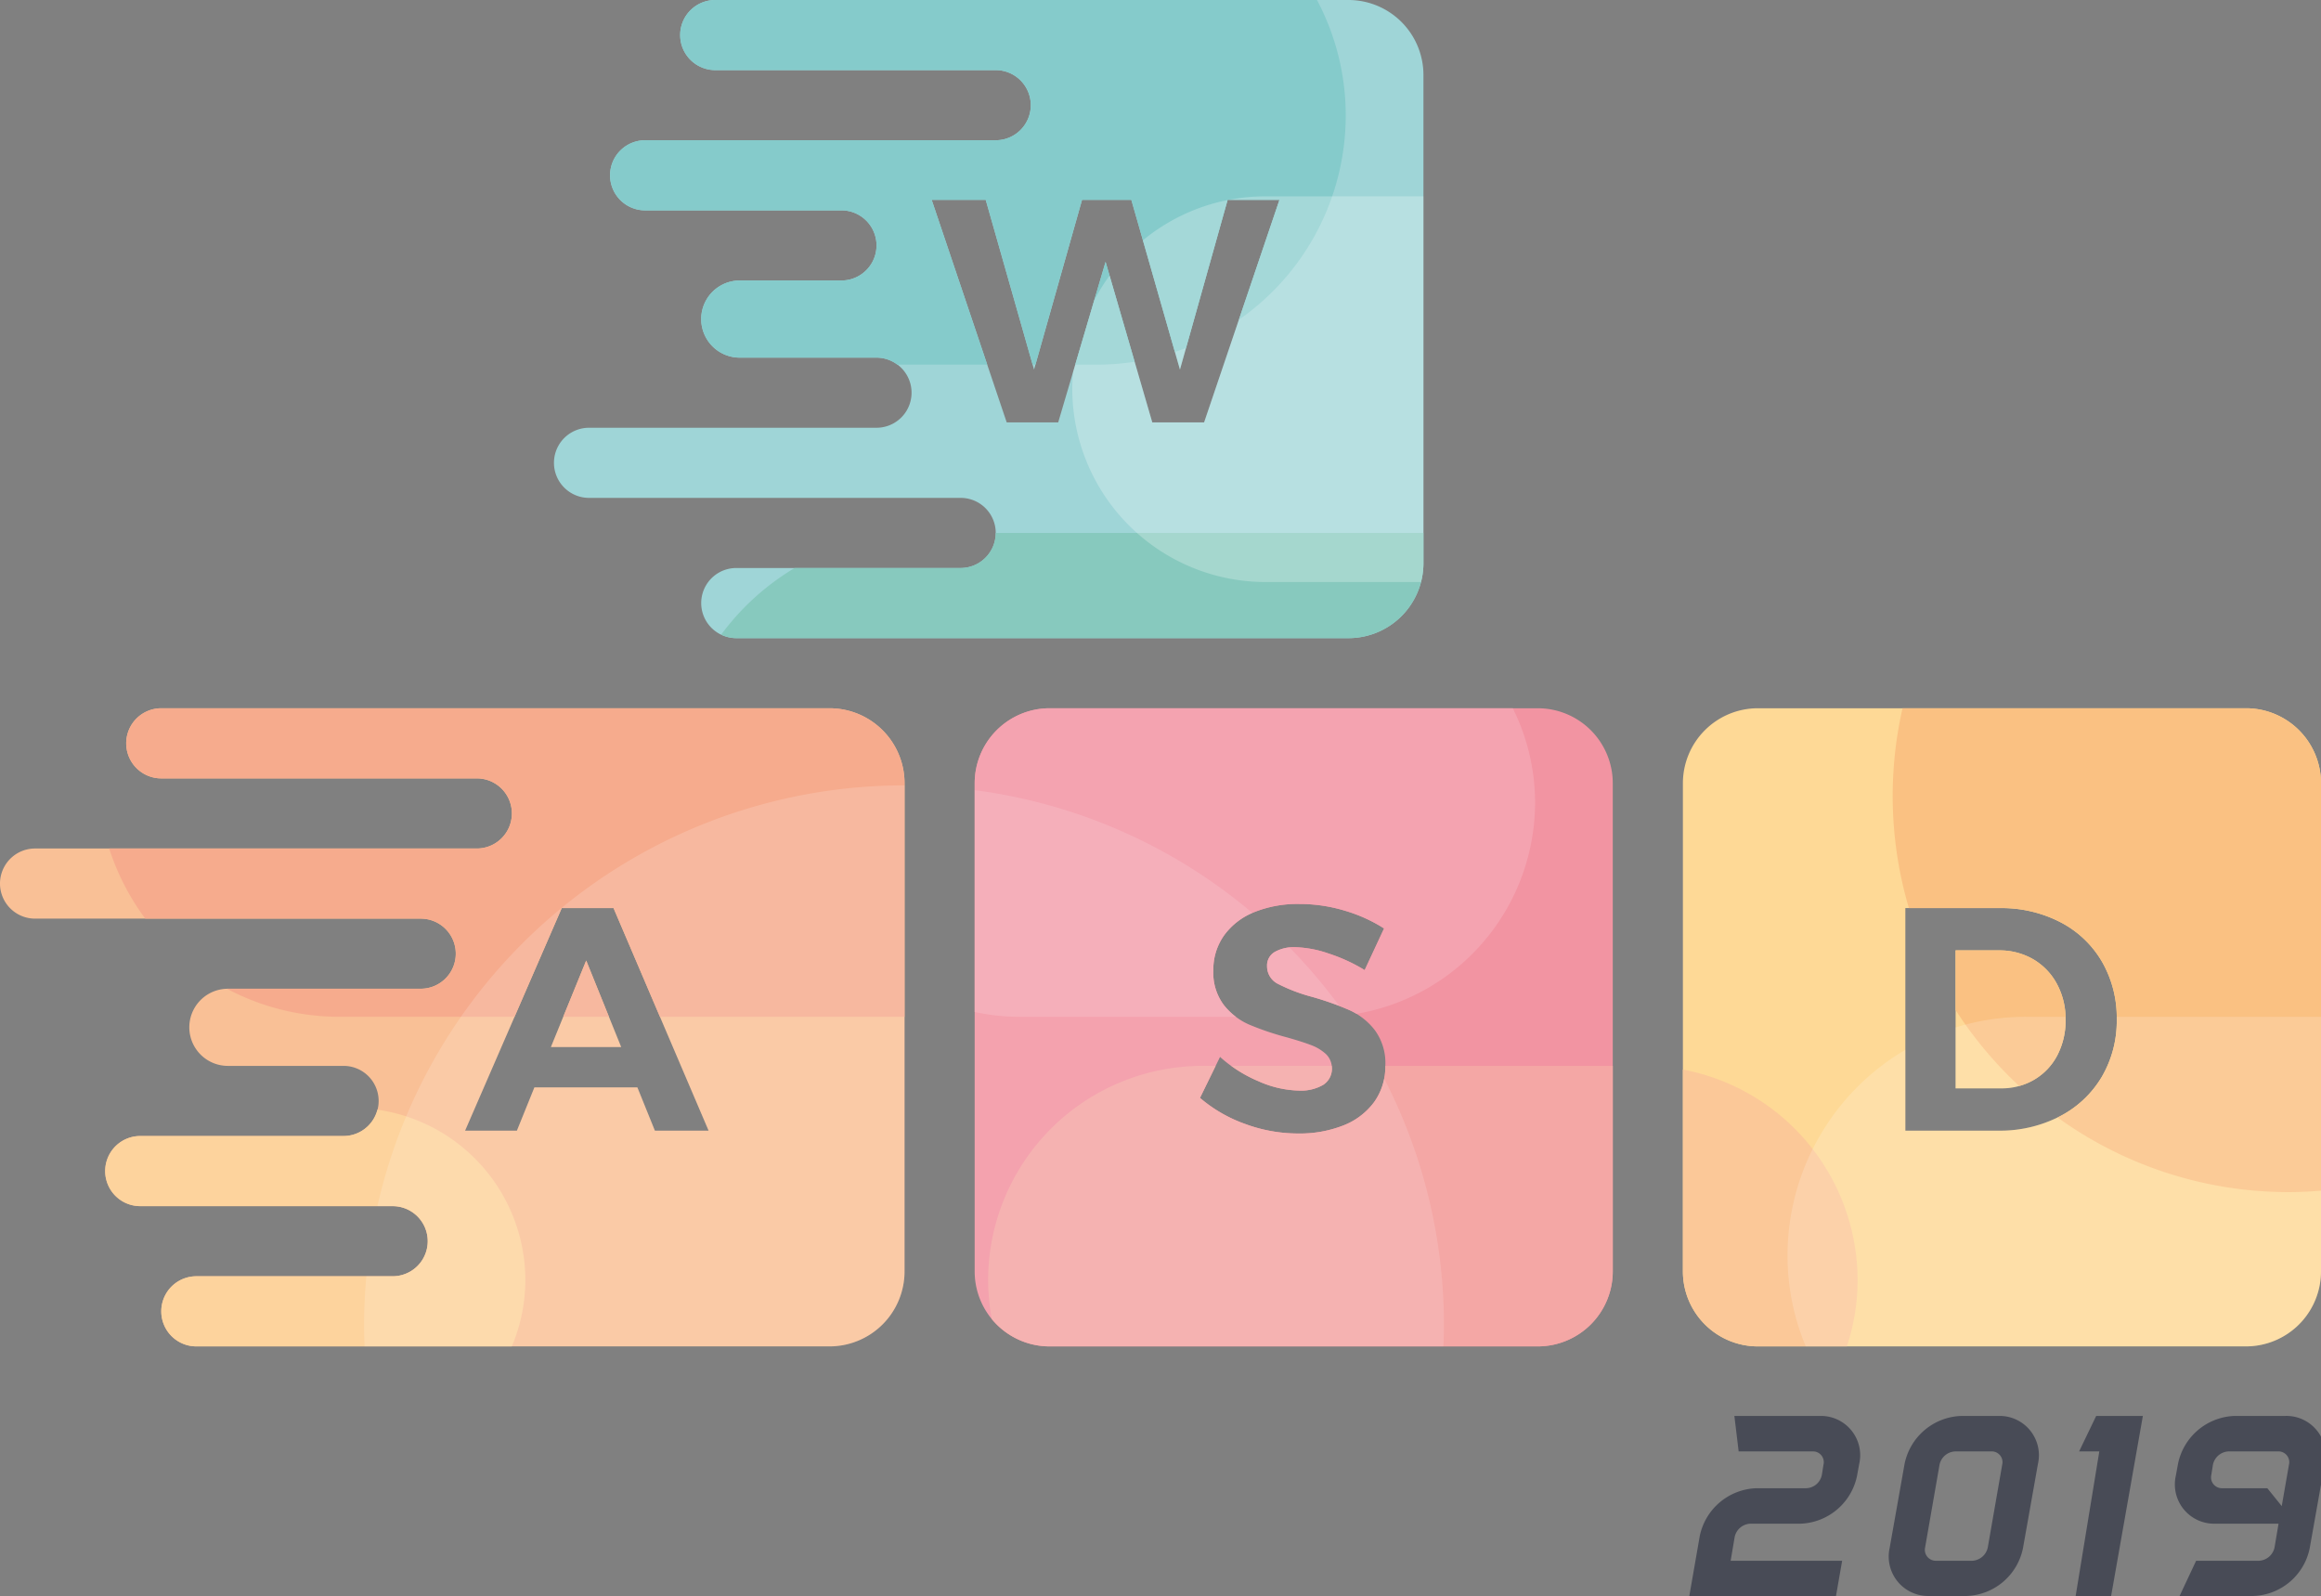 <svg xmlns="http://www.w3.org/2000/svg" viewBox="0 0 200.636 137.955">
  <rect x="0" y="0" width="200.636" height="137.955" fill="#808080" stroke="none"/>
  <path fill="#9fd5d7" d="M116.583 0H61.827a3.03 3.03 0 1 0 0 6.061h24.246a3.03 3.03 0 0 1 0 6.062H55.766a3.03 3.03 0 0 0 0 6.061h16.972a3.03 3.03 0 0 1 0 6.062h-8.79a3.334 3.334 0 0 0 0 6.668h11.82a3.03 3.03 0 0 1 0 6.061H50.918a3.03 3.03 0 0 0 0 6.062h32.126a3.03 3.03 0 0 1 0 6.061H63.646a3.03 3.03 0 0 0 0 6.062h52.937a6.484 6.484 0 0 0 6.465-6.466V6.465A6.484 6.484 0 0 0 116.583 0zm-12.495 36.511h-4.48L95.57 22.634 91.475 36.51h-4.452l-6.486-19.236h4.672l4.177 14.674 4.15-14.674h4.26l4.203 14.674 4.123-14.674h4.479z"/>
  <path fill="#87c9be" d="M86.073 46.067a3.04 3.04 0 0 1-3.03 3.031H68.69a21.773 21.773 0 0 0-6.345 5.755 2.986 2.986 0 0 0 1.3.307h52.938a6.484 6.484 0 0 0 6.465-6.466v-2.627z"/>
  <path fill="#85cbcb" d="M74.354 0H61.827a3.03 3.03 0 1 0 0 6.061h24.246a3.03 3.03 0 0 1 0 6.062H55.766a3.03 3.03 0 0 0 0 6.061h16.972a3.03 3.03 0 0 1 0 6.062h-8.79a3.334 3.334 0 0 0 0 6.668h11.82a2.999 2.999 0 0 1 1.797.606h7.775l-4.803-14.245h4.672l4.055 14.245h.244l4.028-14.245h4.26l3.766 13.148q.487-.162.964-.346l3.596-12.802h4.479l-3.51 10.365a21.53 21.53 0 0 0 9.24-17.639A21.32 21.32 0 0 0 113.846 0H74.354z"/>
  <path fill="#85cbcb" d="M95.57 22.634l-2.623 8.886h1.866a21.454 21.454 0 0 0 3.27-.25z"/>
  <g fill="#fff" opacity=".25">
    <path d="M109.36 16.972a16.576 16.576 0 0 0-3.138.303h4.379l-6.513 19.236h-4.48l-3.692-12.688a16.747 16.747 0 0 0-1.323 2.12l-1.83 6.203c-.045.493-.071.991-.071 1.495a16.718 16.718 0 0 0 16.669 16.67h13.473a6.4 6.4 0 0 0 .214-1.617V16.972z"/>
    <path d="M106.116 17.294a16.633 16.633 0 0 0-7.319 3.478L102 31.95z"/>
  </g>
  <path fill="#f9c096" d="M71.728 61.221H13.941a3.03 3.03 0 0 0 0 6.062h27.277a3.03 3.03 0 0 1 0 6.061H3.031a3.03 3.03 0 1 0 0 6.062h33.338a3.03 3.03 0 1 1 0 6.061h-16.67a3.334 3.334 0 0 0 0 6.668h10.002a3.03 3.03 0 1 1 0 6.061H12.123a3.03 3.03 0 0 0 0 6.062h21.821a3.03 3.03 0 1 1 0 6.061H16.972a3.03 3.03 0 0 0 0 6.062h54.756a6.484 6.484 0 0 0 6.465-6.465v-42.23a6.484 6.484 0 0 0-6.465-6.465zM56.61 97.732l-1.512-3.737h-8.903l-1.511 3.737h-4.48l8.354-19.236h4.48l8.216 19.236z"/>
  <path fill="#f9c096" d="M47.623 90.505h6.073l-3.023-7.475-3.05 7.475z"/>
  <path fill="#f6ab8d" d="M71.728 61.221H13.941a3.03 3.03 0 0 0 0 6.062h27.277a3.03 3.03 0 0 1 0 6.061H9.437a20.906 20.906 0 0 0 3.122 6.062h23.81a3.03 3.03 0 1 1 0 6.061h-16.67c-.025 0-.05.003-.077.004a20.72 20.72 0 0 0 9.727 2.42h15.128l4.08-9.395h4.48l4.013 9.396h21.143V67.686a6.484 6.484 0 0 0-6.465-6.465z"/>
  <path fill="#f6ab8d" d="M50.673 83.03l-1.984 4.862h3.95l-1.966-4.862z"/>
  <path fill="#fdd39d" d="M44.243 116.38a14.714 14.714 0 0 0 1.17-5.758A14.902 14.902 0 0 0 32.624 95.92a3.035 3.035 0 0 1-2.924 2.277H12.123a3.03 3.03 0 0 0 0 6.062h21.821a3.03 3.03 0 1 1 0 6.061H16.972a3.03 3.03 0 0 0 0 6.062h27.271z"/>
  <g fill="#fff" opacity=".16">
    <path d="M78.193 67.89l-.049-.001a46.681 46.681 0 0 0-45.518 36.369h1.318a3.03 3.03 0 1 1 0 6.061h-2.273a47.18 47.18 0 0 0-.2 4.243c0 .61.022 1.215.046 1.819h40.211a6.484 6.484 0 0 0 6.465-6.466zM56.61 97.732l-1.512-3.737h-8.903l-1.511 3.737h-4.48l8.354-19.236h4.48l8.216 19.236z"/>
    <path d="M47.623 90.505h6.073l-3.023-7.475-3.05 7.475z"/>
  </g>
  <path fill="#f294a2" d="M132.95 61.221H90.72a6.484 6.484 0 0 0-6.465 6.465v42.23a6.484 6.484 0 0 0 6.465 6.465h42.23a6.484 6.484 0 0 0 6.464-6.465v-42.23a6.484 6.484 0 0 0-6.465-6.465zm-14.172 34.052a6.018 6.018 0 0 1-2.679 2.02 10.304 10.304 0 0 1-3.875.687 13.257 13.257 0 0 1-4.59-.825 12.388 12.388 0 0 1-3.902-2.253l1.732-3.545a11.71 11.71 0 0 0 3.352 2.116 9.02 9.02 0 0 0 3.463.796 3.82 3.82 0 0 0 2.102-.494 1.728 1.728 0 0 0 .248-2.652 3.913 3.913 0 0 0-1.292-.783q-.783-.302-2.157-.687a24.544 24.544 0 0 1-3.23-1.1 5.668 5.668 0 0 1-2.156-1.676 4.632 4.632 0 0 1-.907-2.995 5.08 5.08 0 0 1 .934-3.037 5.926 5.926 0 0 1 2.61-2.005 10.048 10.048 0 0 1 3.903-.701 13.515 13.515 0 0 1 3.902.576 13.227 13.227 0 0 1 3.408 1.54l-1.677 3.6a14.592 14.592 0 0 0-3.147-1.443 9.538 9.538 0 0 0-2.843-.536 3.35 3.35 0 0 0-1.787.412 1.338 1.338 0 0 0-.66 1.21 1.694 1.694 0 0 0 .95 1.552 14.664 14.664 0 0 0 2.926 1.113 25.292 25.292 0 0 1 3.256 1.155 5.772 5.772 0 0 1 2.185 1.73 4.8 4.8 0 0 1 .907 3.05 5.229 5.229 0 0 1-.976 3.175z"/>
  <path fill="#f4a3b0" d="M84.255 67.686v19.787a18.372 18.372 0 0 0 3.89.419h18.687a5.966 5.966 0 0 1-1.038-1.015 4.632 4.632 0 0 1-.907-2.995 5.08 5.08 0 0 1 .934-3.037 5.926 5.926 0 0 1 2.61-2.005 10.048 10.048 0 0 1 3.903-.701 13.515 13.515 0 0 1 3.902.576 13.227 13.227 0 0 1 3.408 1.54l-1.677 3.6a14.592 14.592 0 0 0-3.147-1.443 9.538 9.538 0 0 0-2.843-.536 3.35 3.35 0 0 0-1.787.412 1.338 1.338 0 0 0-.66 1.21 1.694 1.694 0 0 0 .95 1.552 14.664 14.664 0 0 0 2.926 1.113 25.292 25.292 0 0 1 3.256 1.155 5.658 5.658 0 0 1 .6.316 18.554 18.554 0 0 0 15.436-18.23 18.314 18.314 0 0 0-1.926-8.183H90.72a6.484 6.484 0 0 0-6.465 6.465z"/>
  <path fill="#f4a7a5" d="M119.751 92.135a5.22 5.22 0 0 1-.973 3.138 6.018 6.018 0 0 1-2.679 2.02 10.304 10.304 0 0 1-3.875.687 13.257 13.257 0 0 1-4.59-.825 12.388 12.388 0 0 1-3.902-2.253l1.352-2.767h-1.178a18.542 18.542 0 0 0-18.488 18.487 18.388 18.388 0 0 0 .322 3.404 6.46 6.46 0 0 0 4.98 2.355h42.23a6.484 6.484 0 0 0 6.464-6.465V92.135z"/>
  <path fill="#f4a7a5" d="M108.816 93.473a9.02 9.02 0 0 0 3.463.796 3.82 3.82 0 0 0 2.102-.494 1.605 1.605 0 0 0 .756-1.429 1.919 1.919 0 0 0-.02-.211h-8.68a11.953 11.953 0 0 0 2.38 1.338z"/>
  <g fill="#fff" opacity=".13">
    <path d="M118.778 95.273a6.018 6.018 0 0 1-2.679 2.02 10.304 10.304 0 0 1-3.875.687 13.257 13.257 0 0 1-4.59-.825 12.388 12.388 0 0 1-3.902-2.253l1.732-3.545a11.71 11.71 0 0 0 3.352 2.116 9.02 9.02 0 0 0 3.463.796 3.82 3.82 0 0 0 2.102-.494 1.728 1.728 0 0 0 .248-2.652 3.913 3.913 0 0 0-1.292-.783q-.783-.302-2.157-.687a24.544 24.544 0 0 1-3.23-1.1 5.668 5.668 0 0 1-2.156-1.676 4.632 4.632 0 0 1-.907-2.995 5.08 5.08 0 0 1 .934-3.037 5.87 5.87 0 0 1 2.444-1.924A46.46 46.46 0 0 0 84.255 68.3v41.616a6.484 6.484 0 0 0 6.465 6.465h34.052c.023-.604.046-1.209.046-1.819a46.454 46.454 0 0 0-5.175-21.351 4.965 4.965 0 0 1-.865 2.062z"/>
    <path d="M110.48 85.05a14.664 14.664 0 0 0 2.926 1.113c.898.262 1.68.525 2.362.787a46.903 46.903 0 0 0-4.295-5.05 2.927 2.927 0 0 0-1.283.388 1.338 1.338 0 0 0-.66 1.21 1.694 1.694 0 0 0 .95 1.552z"/>
  </g>
  <path fill="#fed996" d="M175.74 82.906a5.794 5.794 0 0 0-2.954-.755h-3.738v11.927h3.93a5.538 5.538 0 0 0 2.872-.756 5.253 5.253 0 0 0 1.992-2.102 6.47 6.47 0 0 0 .714-3.078 6.343 6.343 0 0 0-.755-3.106 5.436 5.436 0 0 0-2.061-2.13z"/>
  <path fill="#fed996" d="M194.17 61.221h-42.229a6.484 6.484 0 0 0-6.465 6.465v42.23a6.484 6.484 0 0 0 6.465 6.465h42.23a6.484 6.484 0 0 0 6.465-6.465v-42.23a6.484 6.484 0 0 0-6.466-6.465zm-12.494 31.881a9.02 9.02 0 0 1-3.642 3.407 11.317 11.317 0 0 1-5.331 1.223h-7.997V78.496h8.162a11.043 11.043 0 0 1 5.249 1.223 8.867 8.867 0 0 1 3.586 3.408 9.692 9.692 0 0 1 1.277 4.987 9.543 9.543 0 0 1-1.304 4.988z"/>
  <path fill="#fbc898" d="M160.58 110.622a18.555 18.555 0 0 0-15.104-18.17v17.464a6.484 6.484 0 0 0 6.465 6.465h7.71a18.321 18.321 0 0 0 .93-5.759z"/>
  <path fill="#fac182" d="M194.17 61.221h-29.707a34.2 34.2 0 0 0 .55 17.275h7.855a11.043 11.043 0 0 1 5.249 1.223 8.867 8.867 0 0 1 3.586 3.408 9.692 9.692 0 0 1 1.277 4.987 9.543 9.543 0 0 1-1.304 4.988 9.02 9.02 0 0 1-3.642 3.407c-.057.03-.116.055-.173.084a34.081 34.081 0 0 0 19.998 6.453c.936 0 1.86-.049 2.777-.122V67.686a6.484 6.484 0 0 0-6.466-6.465z"/>
  <path fill="#fac182" d="M175.74 82.906a5.794 5.794 0 0 0-2.954-.755h-3.738v5.153a34.405 34.405 0 0 0 5.493 6.568 5.313 5.313 0 0 0 1.309-.55 5.253 5.253 0 0 0 1.992-2.102 6.47 6.47 0 0 0 .714-3.078 6.343 6.343 0 0 0-.755-3.106 5.436 5.436 0 0 0-2.061-2.13z"/>
  <g fill="#fff" opacity=".17">
    <path d="M169.048 88.813v5.265h3.93a5.538 5.538 0 0 0 2.872-.756 5.253 5.253 0 0 0 1.992-2.102 6.47 6.47 0 0 0 .714-3.078c0-.086-.011-.166-.014-.25h-3.414a20.44 20.44 0 0 0-6.08.921z"/>
    <path d="M182.974 87.892c.001.074.006.147.006.222a9.543 9.543 0 0 1-1.304 4.988 9.02 9.02 0 0 1-3.642 3.407 11.317 11.317 0 0 1-5.331 1.223h-7.997v-6.986a20.648 20.648 0 0 0-10.187 17.755 20.416 20.416 0 0 0 1.578 7.88h38.073a6.484 6.484 0 0 0 6.466-6.465V87.892z"/>
  </g>
  <path fill="#484b56" d="M149.604 134.912h9.637l-.53 3.043h-12.68l.899-5.164a5.18 5.18 0 0 1 4.887-4.15h4.312a1.426 1.426 0 0 0 1.36-1.153l.139-.876a.93.93 0 0 0-.945-1.153h-6.387l-.37-3.066h7.379a3.395 3.395 0 0 1 3.412 4.15l-.185 1.014a5.18 5.18 0 0 1-4.887 4.15h-4.334a1.445 1.445 0 0 0-1.36 1.153zM176.167 126.542l-1.29 7.263a5.156 5.156 0 0 1-4.866 4.15h-3.228a3.411 3.411 0 0 1-3.435-4.15l1.29-7.263a5.18 5.18 0 0 1 4.888-4.149h3.229a3.396 3.396 0 0 1 3.412 4.15zm-3.09.07a.93.93 0 0 0-.945-1.153h-3.112a1.445 1.445 0 0 0-1.36 1.153l-1.246 7.147a.948.948 0 0 0 .945 1.153h3.113a1.45 1.45 0 0 0 1.36-1.153zM182.493 137.955h-3.066l2.045-12.496h-1.745l1.475-3.066h4.035zM200.954 126.542l-1.29 7.263a5.154 5.154 0 0 1-4.866 4.15h-6.386l1.429-3.043h5.419a1.45 1.45 0 0 0 1.36-1.153l.346-2.052H191.5a3.396 3.396 0 0 1-3.412-4.15l.185-1.015a5.18 5.18 0 0 1 4.887-4.15h4.381a3.395 3.395 0 0 1 3.412 4.15zm-3.089.07a.93.93 0 0 0-.945-1.153h-4.266a1.445 1.445 0 0 0-1.36 1.153l-.139.876a.94.94 0 0 0 .946 1.153h3.896l1.245 1.545z"/>
</svg>
